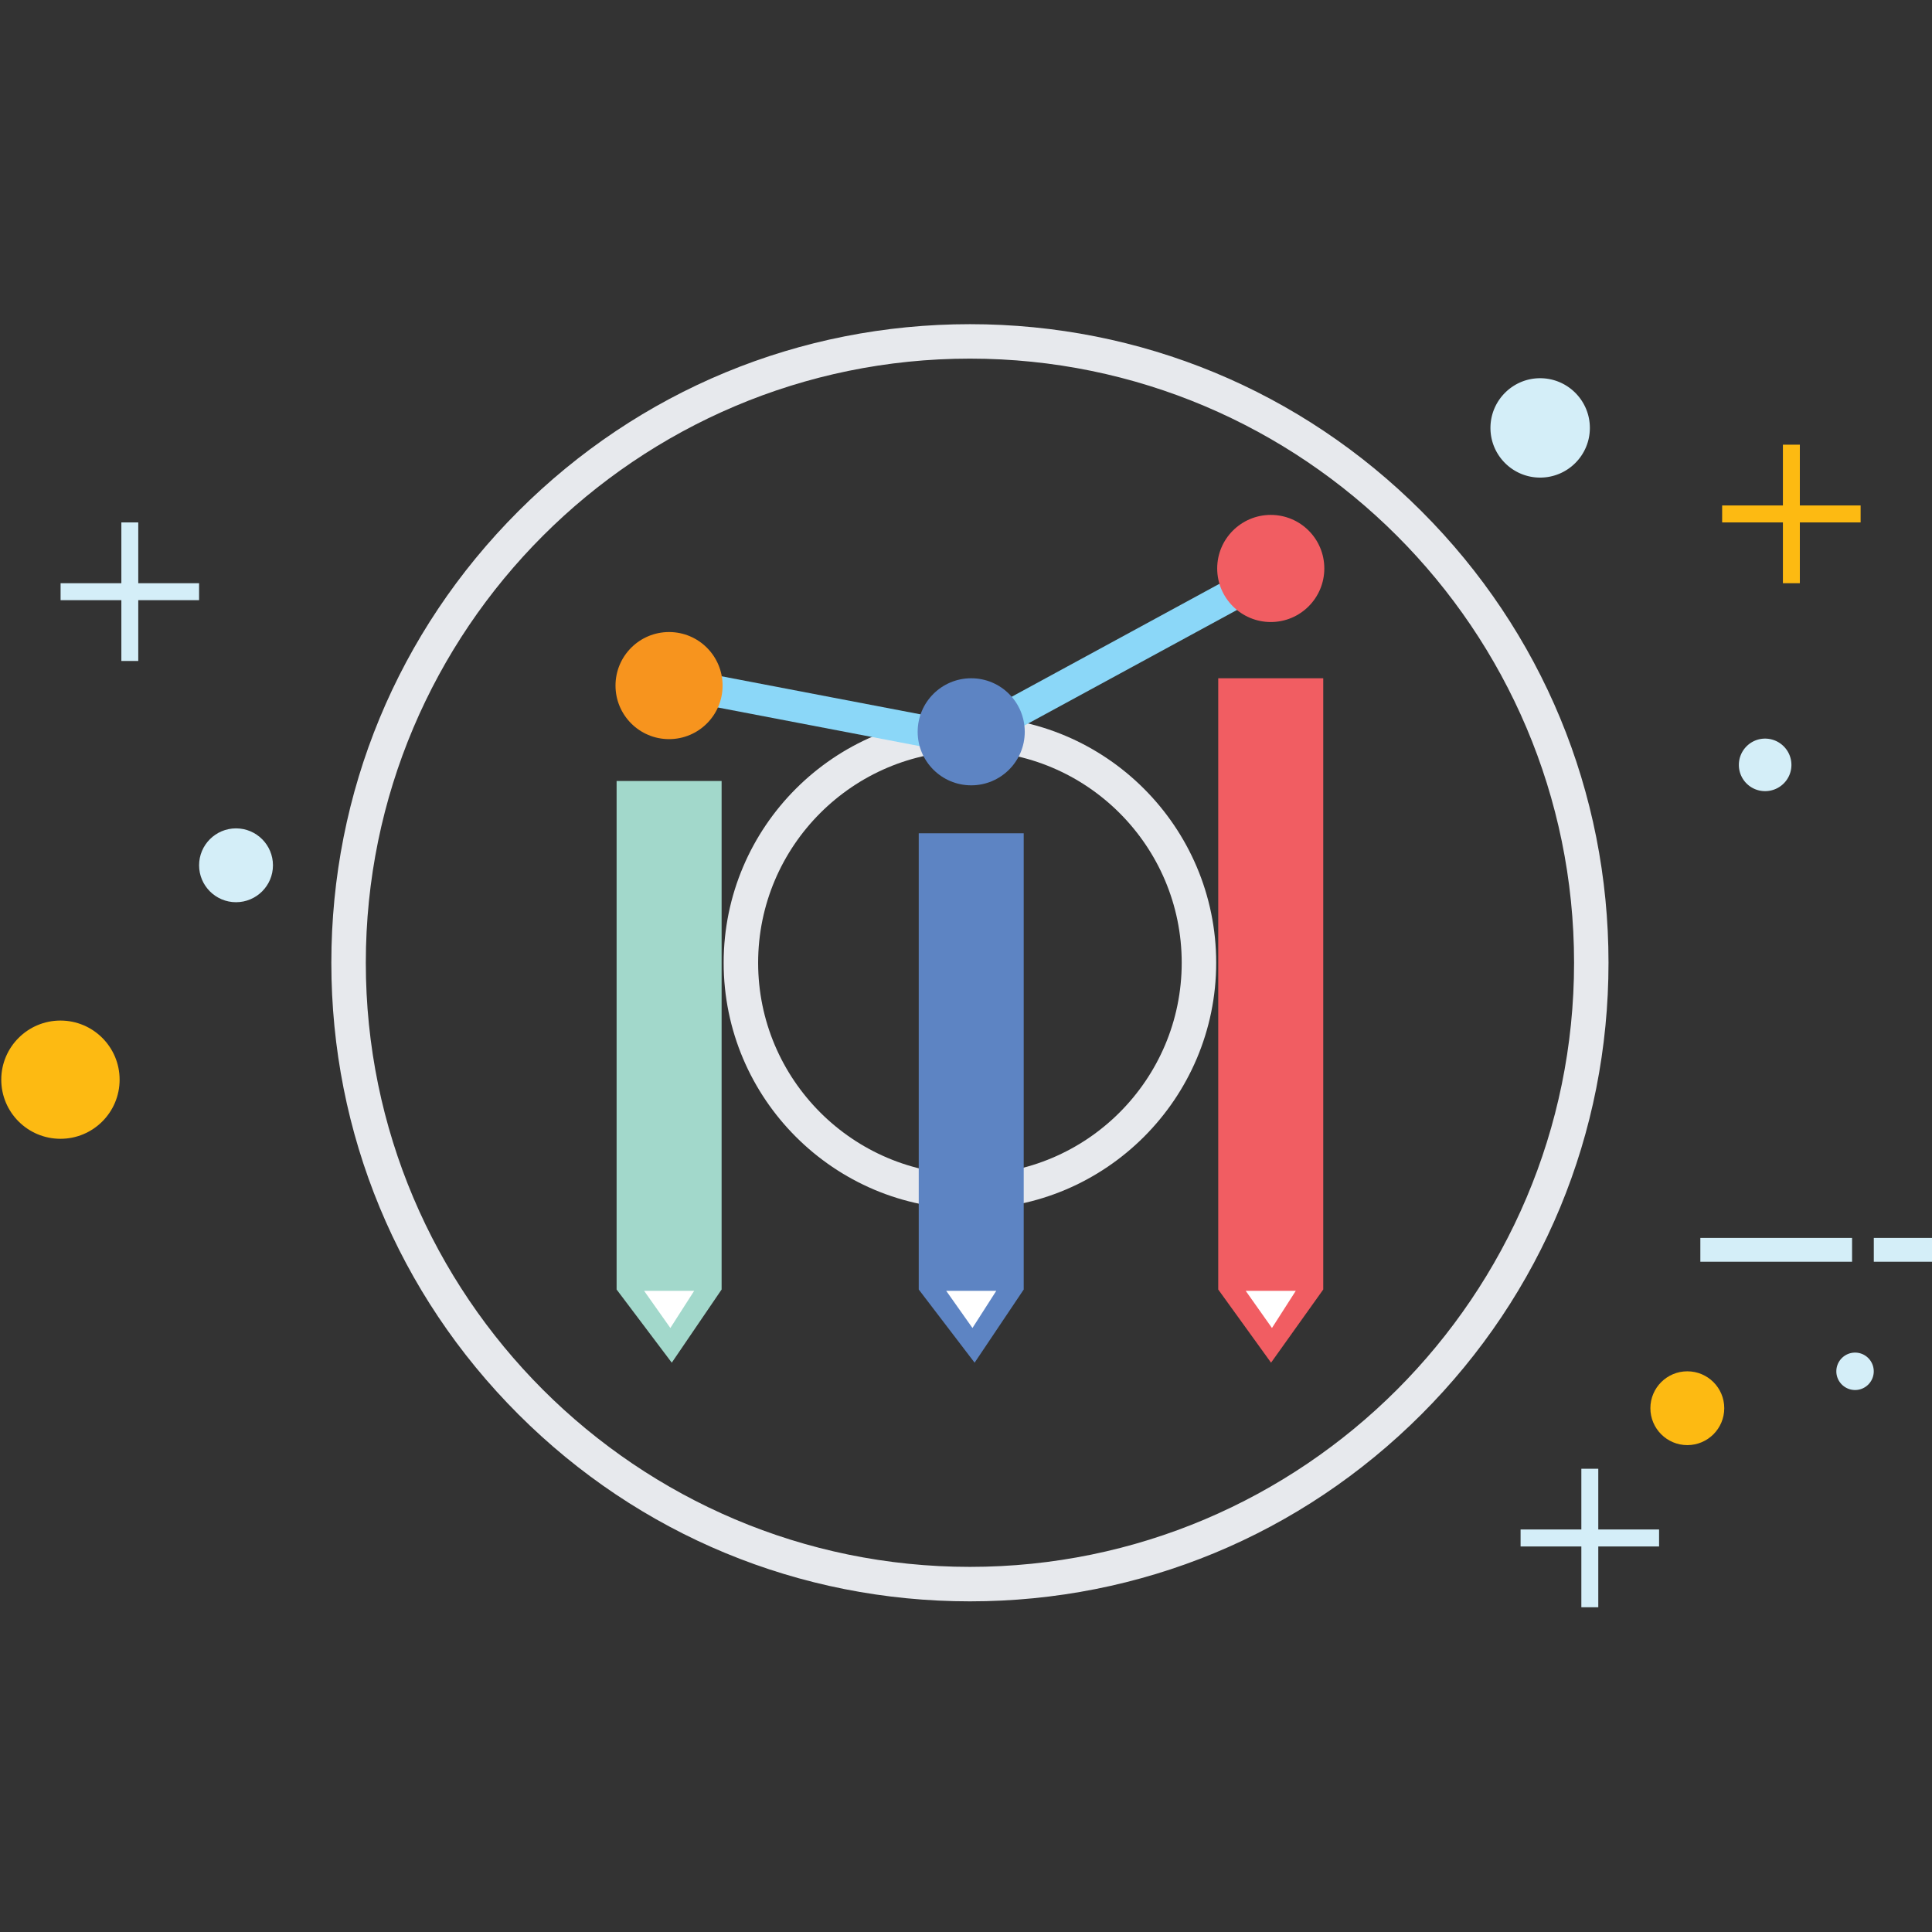 <svg xmlns="http://www.w3.org/2000/svg" width="512" height="512" viewBox="0 0 512 512"><rect x="0" y="0" width="512" height="512" fill="#333333" stroke="none"/><path d="M450.609 328.063h40.209v6.313h-40.209zm45.969 0h15.756v6.313h-15.756z" fill="#D4EEF8"/><g fill="#D4EEF8"><path d="M16.057 154.557h36.704v4.495H16.057z"/><path d="M32.162 138.444h4.479v36.72h-4.479z"/></g><g fill="#FDBA12"><path d="M456.387 133.949h36.695v4.495h-36.695z"/><path d="M472.49 117.845h4.487v36.712h-4.487z"/></g><g fill="#D4EEF8"><path d="M402.97 405.332h36.703v4.494H402.97z"/><path d="M419.074 389.235h4.486v36.703h-4.486z"/></g><path fill="#FDBA12" d="M31.699 286.126c0 8.665-7.026 15.667-15.674 15.667-8.649 0-15.691-7.002-15.691-15.667 0-8.656 7.042-15.666 15.691-15.666 8.648 0 15.674 7.01 15.674 15.666z"/><path fill="#D4EEF8" d="M72.337 229.311c0 5.403-4.389 9.784-9.792 9.784-5.387 0-9.784-4.381-9.784-9.784 0-5.403 4.397-9.785 9.784-9.785 5.403 0 9.792 4.381 9.792 9.785z"/><path fill="#FDBA12" d="M456.946 373.188c0 5.403-4.381 9.784-9.793 9.784-5.387 0-9.784-4.381-9.784-9.784s4.397-9.776 9.784-9.776c5.412-.001 9.793 4.372 9.793 9.776z"/><path fill="#D4EEF8" d="M496.563 363.42c0 2.726-2.215 4.948-4.949 4.948s-4.965-2.223-4.965-4.948c0-2.743 2.23-4.966 4.965-4.966s4.949 2.223 4.949 4.966zM394.986 113.407c0-7.269 5.906-13.175 13.159-13.175 7.277 0 13.185 5.906 13.185 13.175 0 7.27-5.907 13.16-13.185 13.16-7.252-.001-13.159-5.891-13.159-13.16zm65.83 89.301c0-3.837 3.115-6.969 6.944-6.969 3.862 0 6.985 3.132 6.985 6.969 0 3.854-3.123 6.953-6.985 6.953a6.945 6.945 0 0 1-6.944-6.953z"/><path fill="#E7E9ED" d="M257.04 424.373c-45.206 0-87.703-17.605-119.668-49.563-31.966-31.966-49.563-74.462-49.563-119.668s17.597-87.703 49.563-119.668c31.965-31.966 74.462-49.563 119.668-49.563s87.702 17.597 119.659 49.563c31.974 31.965 49.571 74.462 49.571 119.668s-17.598 87.702-49.571 119.668c-31.957 31.958-74.453 49.563-119.659 49.563zm0-329.334c-88.279 0-160.096 71.817-160.096 160.104 0 88.286 71.817 160.095 160.096 160.095 88.286 0 160.104-71.809 160.104-160.095 0-88.287-71.818-160.104-160.104-160.104z"/><path fill="#E7E9ED" d="M257.04 320.404c-35.981 0-65.262-29.28-65.262-65.262s29.28-65.254 65.262-65.254 65.262 29.272 65.262 65.254c0 35.982-29.281 65.262-65.262 65.262zm0-121.388c-30.952 0-56.126 25.175-56.126 56.126 0 30.943 25.175 56.126 56.126 56.126 30.951 0 56.126-25.183 56.126-56.126 0-30.951-25.175-56.126-56.126-56.126z"/><path fill="#F15D62" d="M350.673 341.733V179.748h-27.828v161.985l13.995 19.39z"/><path fill="#8BD7F8" d="M256.825 200.237l-80.299-15.37 1.557-8.162 77.387 14.811 81.889-44.521 3.976 7.302z"/><path fill="#F7941E" d="M191.494 181.687c0 7.837-6.353 14.19-14.189 14.19-7.829 0-14.19-6.353-14.19-14.19s6.361-14.19 14.19-14.19c7.837 0 14.189 6.352 14.189 14.19z"/><path fill="#5D84C3" d="M271.57 193.938c0 7.829-6.353 14.182-14.189 14.182-7.83 0-14.19-6.353-14.19-14.182 0-7.846 6.36-14.19 14.19-14.19 7.837 0 14.189 6.344 14.189 14.19z"/><path fill="#F15D62" d="M350.957 150.646c0 7.837-6.345 14.198-14.19 14.198-7.82 0-14.197-6.36-14.197-14.198 0-7.845 6.377-14.19 14.197-14.19 7.845 0 14.19 6.345 14.19 14.19z"/><path fill="#A2D8CB" d="M191.235 341.733V206.967h-27.828v134.766l14.619 19.39z"/><path fill="#5D84C3" d="M271.295 341.733V220.832h-27.82v120.901l14.806 19.39z"/><path fill="#FFF" d="M170.692 342.082h13.273l-6.312 9.85zm80.06 0h13.273l-6.312 9.85zm79.37 0h13.274l-6.313 9.85z"/></svg>